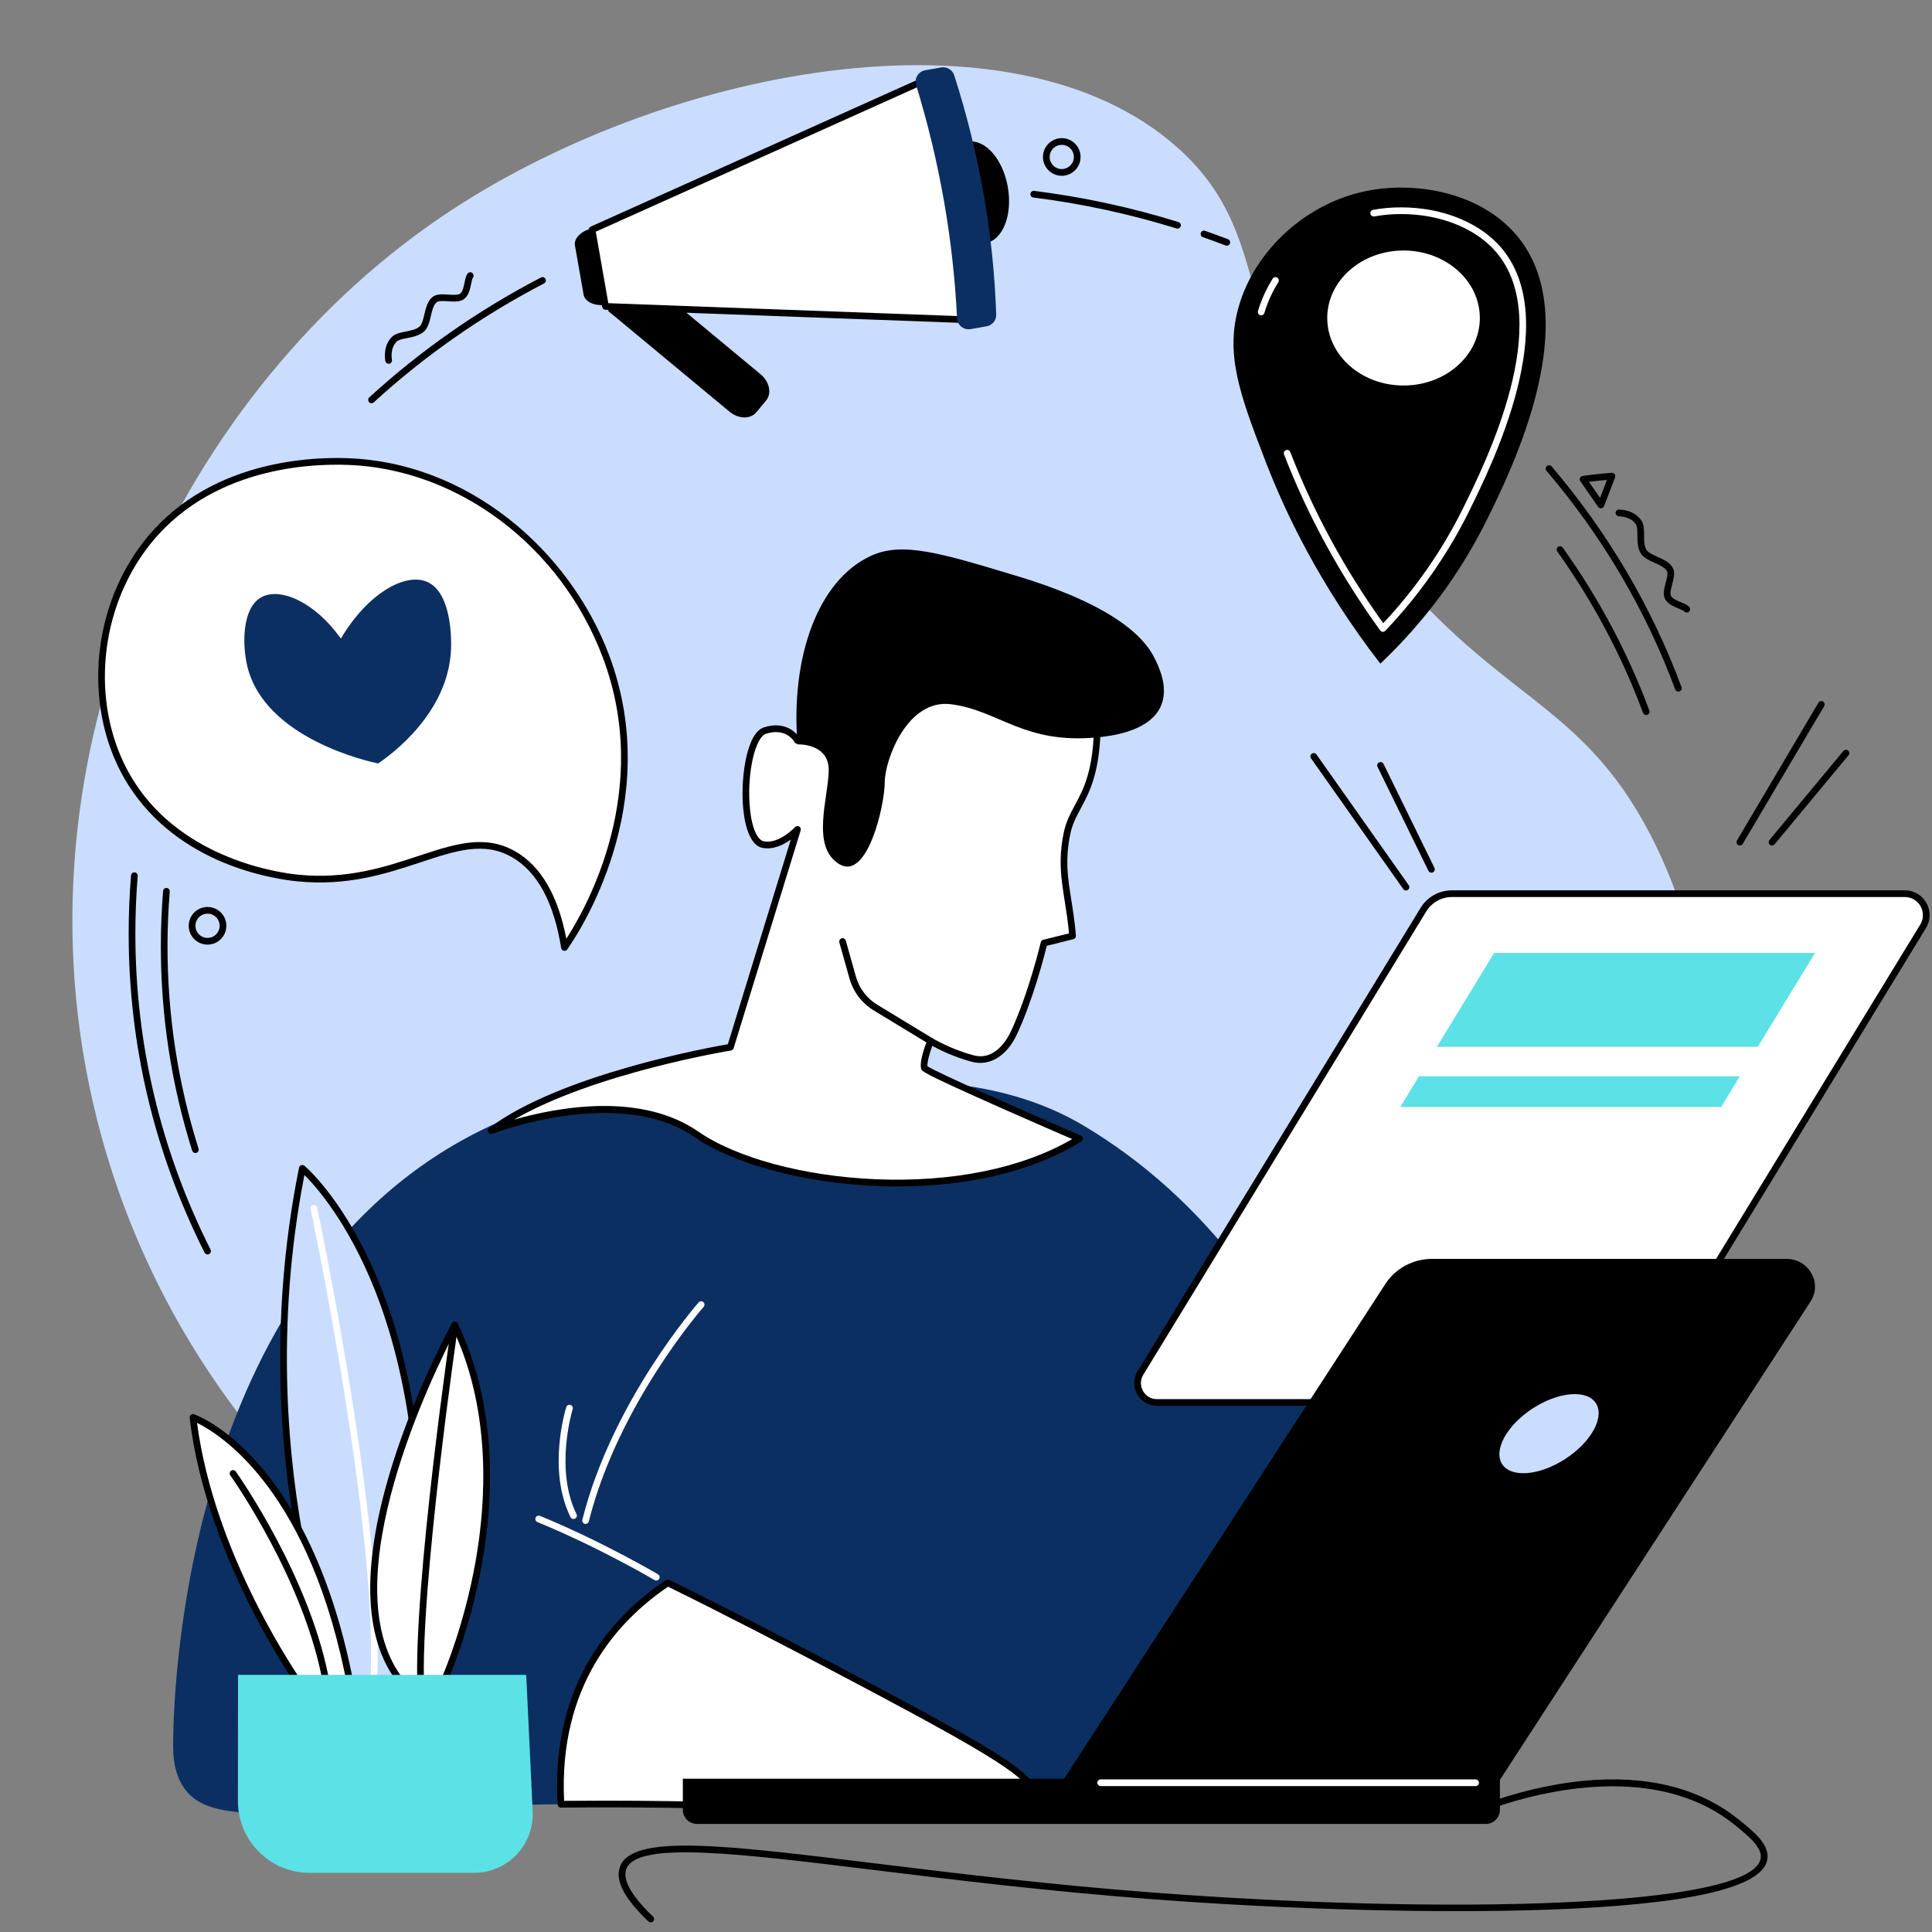 <svg xmlns="http://www.w3.org/2000/svg" xmlns:xlink="http://www.w3.org/1999/xlink" width="400" zoomAndPan="magnify" viewBox="0 0 300 300" height="400" preserveAspectRatio="xMidYMid meet" version="1.0"><rect x="0" y="0" width="300" height="300" fill="#808080" stroke="none"/><defs><clipPath id="53050086a7"><path d="M 96 276 L 275 276 L 275 298.5 L 96 298.5 Z M 96 276 " clip-rule="nonzero"/></clipPath></defs><path fill="#caddff" d="M 213.254 84.578 C 189.848 53.992 199.527 37.734 182.789 22.871 C 157.039 -0.004 102.633 10.531 68.52 33.688 C 26.734 62.051 0.047 119.762 15.832 176.734 C 32.645 237.41 91.426 274.887 148.152 272.48 C 198.805 270.336 252.414 236.188 263.02 188.828 C 264.168 183.695 269.855 155.879 256.316 129.695 C 245.125 108.059 231.805 108.82 213.254 84.578 " fill-opacity="1" fill-rule="nonzero"/><path fill="#ffffff" d="M 87.648 147.129 C 88.887 145.387 102.824 125.051 94.07 101.855 C 87.926 85.574 72.293 72.383 54.145 71.672 C 51.082 71.555 31.77 70.797 21.41 86.242 C 14.43 96.645 13.664 111.176 20.449 121.75 C 28.512 134.312 43.906 136.105 46.191 136.336 C 62.184 137.945 70.996 127.676 79.719 132.633 C 85.055 135.668 86.898 142.438 87.648 147.129 " fill-opacity="1" fill-rule="nonzero"/><path fill="#000000" d="M 74.492 130.754 C 76.355 130.754 78.168 131.152 79.977 132.18 C 83.969 134.449 86.645 139.02 87.938 145.77 C 91.078 140.926 101.375 122.68 93.586 102.043 C 87.098 84.855 71.242 72.859 54.125 72.191 C 47.484 71.93 31.047 72.812 21.84 86.531 C 14.805 97.016 14.414 111.379 20.887 121.465 C 28.586 133.469 43.359 135.527 46.242 135.816 C 53.875 136.586 59.789 134.629 65.008 132.902 C 68.398 131.781 71.508 130.754 74.492 130.754 Z M 87.648 147.648 C 87.609 147.648 87.57 147.645 87.531 147.633 C 87.324 147.586 87.172 147.418 87.137 147.211 C 85.996 140.086 83.414 135.332 79.461 133.082 C 75.164 130.641 70.824 132.074 65.332 133.891 C 60.016 135.648 53.992 137.641 46.141 136.852 C 41.973 136.43 27.77 134.121 20.012 122.027 C 13.324 111.602 13.719 96.766 20.977 85.949 C 30.477 71.797 47.352 70.887 54.164 71.152 C 62.961 71.496 71.523 74.734 78.93 80.516 C 85.918 85.969 91.465 93.484 94.559 101.672 C 103.336 124.93 89.66 145.195 88.074 147.43 C 87.973 147.566 87.816 147.648 87.648 147.648 " fill-opacity="1" fill-rule="nonzero"/><path fill="#0c2f62" d="M 52.93 99.156 C 57.121 92.082 62.957 88.883 66.332 90.352 C 70.199 92.035 70.078 99.508 70.043 100.629 C 69.73 110.75 60.605 117.262 58.719 118.551 C 57.348 118.27 41.172 114.73 38.418 103.523 C 37.594 100.156 37.555 94.363 40.621 92.719 C 43.508 91.168 48.867 93.441 52.93 99.156 " fill-opacity="1" fill-rule="nonzero"/><path fill="#000000" d="M 94.402 48.258 L 113.293 63.934 C 114.676 65.078 116.539 65.117 117.453 64.012 L 118.957 62.195 C 119.871 61.094 119.488 59.266 118.105 58.117 L 99.215 42.441 L 94.402 48.258 " fill-opacity="1" fill-rule="nonzero"/><path fill="#000000" d="M 156.492 29.035 C 157.254 33.379 155.723 37.277 153.07 37.742 C 150.422 38.211 147.652 35.066 146.891 30.723 C 146.133 26.383 147.664 22.484 150.312 22.02 C 152.965 21.551 155.73 24.695 156.492 29.035 " fill-opacity="1" fill-rule="nonzero"/><path fill="#000000" d="M 89.277 38.109 L 90.621 45.758 C 90.828 46.938 92.496 47.625 94.348 47.301 L 92.258 35.387 C 90.406 35.715 89.07 36.93 89.277 38.109 " fill-opacity="1" fill-rule="nonzero"/><path fill="#ffffff" d="M 145.844 12.254 L 142.871 12.773 L 91.934 35.668 L 94.02 47.582 L 149.336 49.621 L 152.305 49.098 L 145.844 12.254 " fill-opacity="1" fill-rule="nonzero"/><path fill="#000000" d="M 94.461 47.078 L 149.301 49.102 L 151.703 48.68 L 145.418 12.855 L 143.027 13.277 L 92.512 35.977 Z M 149.336 50.141 C 149.328 50.141 149.324 50.141 149.316 50.141 L 94 48.102 C 93.758 48.094 93.551 47.914 93.508 47.672 L 91.418 35.758 C 91.379 35.523 91.5 35.289 91.719 35.191 L 142.66 12.301 C 142.699 12.285 142.738 12.273 142.781 12.262 L 145.754 11.742 C 145.891 11.719 146.027 11.75 146.141 11.828 C 146.254 11.906 146.332 12.027 146.355 12.164 L 152.816 49.008 C 152.84 49.145 152.809 49.285 152.73 49.398 C 152.652 49.512 152.531 49.586 152.395 49.613 L 149.426 50.133 C 149.395 50.141 149.363 50.141 149.336 50.141 " fill-opacity="1" fill-rule="nonzero"/><path fill="#0c2f62" d="M 153.203 50.668 L 150.723 51.105 C 149.648 51.293 148.66 50.496 148.609 49.41 C 148.02 37.238 145.914 25.172 142.258 13.219 C 141.938 12.18 142.598 11.098 143.664 10.91 L 146.145 10.473 C 147.031 10.316 147.898 10.844 148.176 11.699 C 152.09 23.934 154.266 36.312 154.691 48.832 C 154.723 49.73 154.086 50.516 153.203 50.668 " fill-opacity="1" fill-rule="nonzero"/><path fill="#000000" d="M 230.84 80.793 C 225.645 91.289 219.043 98.594 214.34 103.055 C 204.855 90.785 199.555 79.508 196.527 71.676 C 192.406 61.02 190.215 54.871 192.398 47.434 C 194.898 38.91 202.852 31.344 212.668 29.562 C 220.332 28.172 229.98 30.039 235.477 36.516 C 246.383 49.375 234.688 73.012 230.84 80.793 " fill-opacity="1" fill-rule="nonzero"/><path fill="#ffffff" d="M 214.734 98.109 C 214.723 98.109 214.711 98.109 214.699 98.109 C 214.547 98.098 214.406 98.02 214.316 97.895 C 208.098 89.301 203.074 80.109 199.387 70.566 C 199.285 70.297 199.418 69.996 199.684 69.895 C 199.953 69.793 200.254 69.922 200.355 70.191 C 203.941 79.461 208.793 88.402 214.789 96.773 C 219.805 91.41 223.969 85.422 227.16 78.965 C 230.707 71.797 241.504 49.973 232.348 39.18 C 229.191 35.457 223.668 33.238 217.57 33.238 C 216.145 33.238 214.742 33.363 213.402 33.605 C 213.117 33.656 212.848 33.469 212.797 33.188 C 212.746 32.902 212.934 32.633 213.215 32.582 C 214.617 32.328 216.082 32.199 217.57 32.199 C 223.969 32.199 229.789 34.555 233.137 38.504 C 242.738 49.82 231.715 72.105 228.094 79.426 C 224.762 86.16 220.395 92.391 215.113 97.949 C 215.012 98.051 214.879 98.109 214.734 98.109 " fill-opacity="1" fill-rule="nonzero"/><path fill="#ffffff" d="M 195.84 48.965 C 195.789 48.965 195.742 48.957 195.691 48.945 C 195.418 48.863 195.262 48.574 195.34 48.301 C 195.848 46.574 196.613 44.883 197.617 43.273 C 197.77 43.031 198.09 42.957 198.332 43.109 C 198.574 43.262 198.648 43.582 198.496 43.824 C 197.543 45.355 196.816 46.957 196.336 48.59 C 196.27 48.82 196.062 48.965 195.84 48.965 " fill-opacity="1" fill-rule="nonzero"/><path fill="#ffffff" d="M 229.789 49.379 C 229.789 55.168 224.484 59.863 217.941 59.863 C 211.398 59.863 206.094 55.168 206.094 49.379 C 206.094 43.594 211.398 38.898 217.941 38.898 C 224.484 38.898 229.789 43.594 229.789 49.379 " fill-opacity="1" fill-rule="nonzero"/><path fill="#0c2f62" d="M 26.895 271.16 C 26.895 271.16 25.754 202.938 71.543 177.176 C 88.484 167.645 108.762 166.352 128.512 167.199 C 142.406 167.789 155.895 167.375 168.414 174.875 C 186.199 185.531 201.445 203.891 210.875 232.051 L 219.434 283.215 L 26.895 271.16 " fill-opacity="1" fill-rule="nonzero"/><path fill="#0c2f62" d="M 103.766 280.195 C 49.191 279.414 32.801 285.645 28.102 276.855 C 22.055 265.547 39.527 237.152 61.922 231.648 C 67.5 230.273 74.844 229.965 134.387 261.562 C 155.27 272.645 161.133 276.27 160.441 279.012 C 159.242 283.77 139.574 280.707 103.766 280.195 " fill-opacity="1" fill-rule="nonzero"/><path fill="#ffffff" d="M 90.93 236.637 C 90.887 236.637 90.844 236.633 90.801 236.621 C 90.523 236.551 90.355 236.27 90.426 235.992 C 95.051 217.547 108.348 202.391 108.484 202.238 C 108.672 202.023 109 202.004 109.215 202.191 C 109.43 202.383 109.449 202.715 109.262 202.93 C 109.129 203.078 95.996 218.055 91.43 236.242 C 91.371 236.48 91.16 236.637 90.93 236.637 " fill-opacity="1" fill-rule="nonzero"/><path fill="#ffffff" d="M 134.387 261.562 C 122.07 255.027 111.996 249.859 103.699 245.781 C 95.68 251.133 86.008 261.516 87.105 280.164 C 92.223 280.109 97.762 280.109 103.766 280.195 C 139.574 280.707 159.242 283.77 160.441 279.012 C 161.133 276.27 155.27 272.645 134.387 261.562 " fill-opacity="1" fill-rule="nonzero"/><path fill="#000000" d="M 94.113 279.605 C 97.324 279.605 100.555 279.629 103.773 279.676 C 115.086 279.836 124.914 280.258 132.809 280.594 C 148.715 281.277 159.223 281.727 159.938 278.883 C 160.535 276.508 153.699 272.398 134.145 262.02 C 122.48 255.832 112.254 250.574 103.738 246.383 C 95.809 251.754 86.727 261.844 87.598 279.637 C 89.754 279.617 91.93 279.605 94.113 279.605 Z M 149.129 282.152 C 144.859 282.152 139.422 281.922 132.766 281.637 C 124.875 281.297 115.059 280.875 103.758 280.715 C 98.188 280.633 92.586 280.625 87.113 280.684 C 86.82 280.688 86.605 280.469 86.586 280.191 C 85.48 261.41 95.125 250.879 103.41 245.348 C 103.566 245.246 103.762 245.234 103.93 245.316 C 112.508 249.531 122.836 254.844 134.629 261.102 C 156.051 272.469 161.734 275.992 160.945 279.137 C 160.359 281.457 156.492 282.152 149.129 282.152 " fill-opacity="1" fill-rule="nonzero"/><path fill="#ffffff" d="M 101.902 245.422 C 101.812 245.422 101.723 245.398 101.641 245.352 C 101.555 245.301 93.012 240.27 83.453 236.348 C 83.188 236.238 83.062 235.934 83.168 235.668 C 83.277 235.402 83.582 235.277 83.848 235.383 C 93.477 239.336 102.082 244.402 102.168 244.453 C 102.414 244.598 102.496 244.918 102.352 245.168 C 102.254 245.332 102.082 245.422 101.902 245.422 " fill-opacity="1" fill-rule="nonzero"/><path fill="#ffffff" d="M 89.059 235.871 C 88.867 235.871 88.68 235.766 88.59 235.578 C 84.953 228.207 87.809 218.891 87.934 218.496 C 88.02 218.223 88.312 218.07 88.586 218.156 C 88.859 218.242 89.012 218.535 88.926 218.809 C 88.895 218.898 86.074 228.125 89.523 235.121 C 89.648 235.379 89.543 235.688 89.285 235.816 C 89.211 235.852 89.133 235.871 89.059 235.871 " fill-opacity="1" fill-rule="nonzero"/><path fill="#ffffff" d="M 123.832 128.781 L 113.422 162.609 C 113.422 162.609 88.086 166.699 76.266 175.57 C 76.266 175.57 96.086 167.812 108.121 176.133 C 120.156 184.449 150.301 187.586 167.625 176.801 C 167.625 176.801 143.723 166.492 143.539 165.836 C 143.234 164.742 144.496 161.648 144.496 161.648 C 144.496 161.648 147.301 163.375 151.066 164.375 C 153.879 165.121 156.164 163.098 157.406 160.449 C 160.242 154.418 162.117 146.434 162.117 146.434 L 166.551 145.332 C 166.004 138.746 164.457 135.539 165.664 129.5 C 166.656 124.539 170.402 123.633 170.402 111.867 L 138.199 100.066 L 123.836 114.992 C 123.836 114.992 122.391 112.285 118.781 113.441 C 115.172 114.602 114.59 130.422 118.52 131.152 C 121.223 131.656 123.832 128.781 123.832 128.781 " fill-opacity="1" fill-rule="nonzero"/><path fill="#000000" d="M 93.812 171.734 C 98.824 171.734 104.082 172.711 108.418 175.703 C 114.348 179.805 124.883 182.641 135.91 183.109 C 147.898 183.617 158.703 181.41 166.492 176.875 C 164.574 176.047 159.992 174.059 155.441 172.039 C 143.219 166.621 143.141 166.336 143.039 165.977 C 142.703 164.77 143.793 161.992 144.016 161.449 C 144.074 161.309 144.191 161.199 144.336 161.152 C 144.48 161.105 144.641 161.125 144.77 161.203 C 144.797 161.219 147.562 162.91 151.199 163.871 C 154.52 164.754 156.43 161.305 156.938 160.227 C 159.715 154.316 161.59 146.395 161.609 146.316 C 161.652 146.125 161.801 145.977 161.992 145.93 L 165.996 144.934 C 165.816 143.016 165.566 141.414 165.32 139.863 C 164.785 136.488 164.32 133.574 165.156 129.398 C 165.508 127.637 166.191 126.363 166.918 125.012 C 168.285 122.473 169.832 119.594 169.883 112.23 L 138.34 100.672 L 124.215 115.355 C 124.098 115.473 123.934 115.531 123.766 115.508 C 123.602 115.484 123.457 115.383 123.379 115.238 C 123.328 115.145 122.074 112.93 118.941 113.938 C 117.309 114.461 116.066 119.719 116.383 124.754 C 116.594 128.117 117.469 130.43 118.613 130.641 C 120.996 131.086 123.422 128.461 123.445 128.434 C 123.609 128.254 123.879 128.211 124.09 128.332 C 124.301 128.453 124.398 128.703 124.328 128.938 L 113.918 162.762 C 113.859 162.949 113.699 163.09 113.504 163.121 C 113.273 163.156 92.277 166.617 79.828 173.855 C 83.164 172.898 88.34 171.734 93.812 171.734 Z M 139.355 184.234 C 126.617 184.234 114.324 181.051 107.828 176.559 C 96.152 168.492 76.652 175.98 76.457 176.059 C 76.215 176.152 75.941 176.055 75.812 175.828 C 75.688 175.598 75.746 175.312 75.957 175.156 C 87.02 166.848 110.035 162.664 113.02 162.148 L 122.797 130.367 C 121.707 131.156 120.102 131.977 118.422 131.664 C 116.008 131.215 115.465 126.73 115.348 124.82 C 115.078 120.543 115.934 113.809 118.625 112.945 C 121.504 112.023 123.18 113.363 123.891 114.188 L 137.824 99.703 C 137.969 99.559 138.184 99.508 138.379 99.578 L 170.582 111.379 C 170.785 111.453 170.922 111.648 170.922 111.867 C 170.922 119.766 169.211 122.949 167.832 125.508 C 167.117 126.84 166.496 127.992 166.172 129.605 C 165.375 133.594 165.805 136.289 166.344 139.703 C 166.602 141.312 166.891 143.137 167.066 145.289 C 167.09 145.543 166.922 145.773 166.676 145.836 L 162.547 146.863 C 162.168 148.398 160.387 155.332 157.879 160.672 C 156.32 163.988 153.656 165.602 150.934 164.879 C 148.062 164.117 145.766 162.953 144.762 162.398 C 144.355 163.516 143.949 164.938 144.016 165.57 C 145.461 166.547 158.914 172.477 167.832 176.324 C 168.008 176.398 168.129 176.57 168.141 176.762 C 168.16 176.957 168.062 177.141 167.898 177.242 C 159.906 182.219 149.492 184.234 139.355 184.234 " fill-opacity="1" fill-rule="nonzero"/><path fill="#000000" d="M 123.832 115.586 C 123.832 115.586 128.77 115.348 128.684 119.688 C 128.594 124.023 125.902 131.477 130.297 134.168 C 134.688 136.863 137.379 125.012 137.379 121.512 C 137.379 118.008 140.871 108.5 147.641 109.352 C 155.117 110.285 158.949 115.602 170.402 114.496 C 172.129 114.328 178.43 113.719 180.242 109.68 C 181.52 106.84 179.98 103.613 179.316 102.27 C 178.25 100.105 174.836 94.566 158.027 89.48 C 146.082 85.867 140.109 84.059 135.227 86.316 C 126.996 90.117 122.754 102.012 123.832 115.586 " fill-opacity="1" fill-rule="nonzero"/><path fill="#ffffff" d="M 144.496 161.648 L 135.949 156.457 C 134.223 155.406 132.953 153.738 132.406 151.789 L 130.84 146.203 L 144.496 161.648 " fill-opacity="1" fill-rule="nonzero"/><path fill="#000000" d="M 144.496 162.164 C 144.406 162.164 144.312 162.141 144.227 162.094 L 135.68 156.902 C 133.832 155.781 132.492 154.016 131.906 151.934 L 130.336 146.348 C 130.262 146.07 130.422 145.781 130.695 145.707 C 130.973 145.629 131.262 145.789 131.336 146.066 L 132.906 151.648 C 133.422 153.477 134.598 155.027 136.219 156.012 L 144.766 161.203 C 145.012 161.352 145.09 161.672 144.941 161.918 C 144.844 162.078 144.672 162.164 144.496 162.164 " fill-opacity="1" fill-rule="nonzero"/><path fill="#ffffff" d="M 250.57 217.777 L 179.645 217.777 C 177.301 217.777 175.863 215.207 177.086 213.203 L 221.031 141.242 C 221.969 139.707 223.637 138.77 225.438 138.77 L 295.773 138.77 C 298.375 138.77 299.973 141.621 298.613 143.848 L 254.973 215.305 C 254.035 216.84 252.367 217.777 250.57 217.777 " fill-opacity="1" fill-rule="nonzero"/><path fill="#000000" d="M 225.438 139.289 C 223.832 139.289 222.312 140.141 221.477 141.512 L 177.527 213.473 C 177.055 214.25 177.035 215.191 177.48 215.984 C 177.926 216.781 178.734 217.258 179.645 217.258 L 250.57 217.258 C 252.176 217.258 253.695 216.406 254.531 215.035 L 298.172 143.574 C 298.711 142.691 298.73 141.629 298.227 140.727 C 297.723 139.824 296.805 139.289 295.773 139.289 Z M 250.57 218.297 L 179.645 218.297 C 178.355 218.297 177.207 217.621 176.574 216.496 C 175.941 215.367 175.969 214.035 176.641 212.93 L 220.59 140.969 C 221.617 139.289 223.473 138.25 225.438 138.25 L 295.773 138.25 C 297.188 138.25 298.445 138.984 299.137 140.219 C 299.824 141.453 299.797 142.91 299.059 144.117 L 255.418 215.578 C 254.395 217.254 252.539 218.297 250.57 218.297 " fill-opacity="1" fill-rule="nonzero"/><path fill="#5ce1e6" d="M 267.258 171.891 L 217.434 171.891 L 220.34 167.117 L 270.168 167.117 L 267.258 171.891 " fill-opacity="1" fill-rule="nonzero"/><path fill="#5ce1e6" d="M 272.949 162.551 L 223.121 162.551 L 232.008 147.965 L 281.836 147.965 L 272.949 162.551 " fill-opacity="1" fill-rule="nonzero"/><path fill="#000000" d="M 232.66 276.754 L 164.871 276.754 L 215.125 199.363 C 216.695 196.949 219.43 195.48 222.375 195.48 L 277.391 195.48 C 280.883 195.48 283.008 199.227 281.141 202.098 L 232.66 276.754 " fill-opacity="1" fill-rule="nonzero"/><path fill="#caddff" d="M 247.125 222.617 C 244.922 226.012 240.184 228.762 236.543 228.762 C 232.902 228.762 231.734 226.012 233.938 222.617 C 236.141 219.227 240.875 216.477 244.52 216.477 C 248.16 216.477 249.324 219.227 247.125 222.617 " fill-opacity="1" fill-rule="nonzero"/><path fill="#000000" d="M 230.727 283.215 L 108.211 283.215 C 107.004 283.215 106.031 282.238 106.031 281.031 L 106.031 276.199 L 232.906 276.199 L 232.906 281.031 C 232.906 282.238 231.93 283.215 230.727 283.215 " fill-opacity="1" fill-rule="nonzero"/><path fill="#ffffff" d="M 229.133 277.344 L 170.914 277.344 C 170.629 277.344 170.395 277.113 170.395 276.824 C 170.395 276.539 170.629 276.305 170.914 276.305 L 229.133 276.305 C 229.422 276.305 229.652 276.539 229.652 276.824 C 229.652 277.113 229.422 277.344 229.133 277.344 " fill-opacity="1" fill-rule="nonzero"/><g clip-path="url(#53050086a7)"><path fill="#000000" d="M 101.051 298.504 C 100.922 298.504 100.793 298.457 100.691 298.359 C 96.957 294.809 95.504 292.047 96.254 289.91 C 98.082 284.711 112.371 286.465 136.043 289.363 C 147.969 290.824 162.812 292.645 179.035 293.875 C 224.422 297.32 272.133 296.273 273.402 288.562 C 273.684 286.844 271.344 284.965 269.285 283.309 C 257.172 273.57 239.277 278.195 232.145 280.637 C 231.871 280.73 231.578 280.586 231.484 280.312 C 231.391 280.043 231.535 279.746 231.809 279.652 C 237.258 277.789 242.82 276.652 247.898 276.375 C 256.855 275.879 264.27 277.941 269.938 282.496 C 272.332 284.422 274.809 286.414 274.43 288.73 C 273.703 293.145 262.164 295.77 240.137 296.539 C 223.102 297.133 200.23 296.527 178.953 294.91 C 162.711 293.68 147.855 291.859 135.918 290.395 C 114.359 287.754 98.785 285.848 97.234 290.258 C 96.652 291.918 98.094 294.457 101.406 297.605 C 101.613 297.805 101.625 298.133 101.426 298.34 C 101.324 298.449 101.188 298.504 101.051 298.504 " fill-opacity="1" fill-rule="nonzero"/></g><path fill="#000000" d="M 270.164 131.285 C 270.074 131.285 269.984 131.262 269.902 131.215 C 269.656 131.066 269.574 130.746 269.719 130.5 L 282.367 109.113 C 282.508 108.867 282.832 108.785 283.074 108.93 C 283.324 109.078 283.406 109.395 283.258 109.645 L 270.613 131.027 C 270.516 131.191 270.344 131.285 270.164 131.285 " fill-opacity="1" fill-rule="nonzero"/><path fill="#000000" d="M 275.16 131.285 C 275.043 131.285 274.926 131.246 274.828 131.164 C 274.605 130.98 274.574 130.652 274.762 130.434 L 286.238 116.613 C 286.422 116.395 286.746 116.363 286.969 116.547 C 287.188 116.73 287.219 117.059 287.035 117.281 L 275.559 131.098 C 275.457 131.219 275.309 131.285 275.16 131.285 " fill-opacity="1" fill-rule="nonzero"/><path fill="#000000" d="M 218.32 138.273 C 218.156 138.273 217.996 138.199 217.898 138.055 L 203.574 117.758 C 203.41 117.523 203.465 117.195 203.699 117.031 C 203.934 116.867 204.258 116.922 204.422 117.156 L 218.746 137.453 C 218.91 137.691 218.855 138.016 218.621 138.18 C 218.531 138.246 218.426 138.273 218.32 138.273 " fill-opacity="1" fill-rule="nonzero"/><path fill="#000000" d="M 222.273 135.508 C 222.082 135.508 221.895 135.402 221.805 135.219 L 213.906 119.082 C 213.777 118.824 213.883 118.512 214.141 118.387 C 214.398 118.258 214.711 118.363 214.836 118.621 L 222.738 134.758 C 222.867 135.016 222.758 135.328 222.504 135.453 C 222.43 135.492 222.352 135.508 222.273 135.508 " fill-opacity="1" fill-rule="nonzero"/><path fill="#000000" d="M 260.613 107.391 C 260.402 107.391 260.203 107.262 260.125 107.051 C 255.562 94.75 248.84 83.328 240.137 73.102 C 239.953 72.879 239.98 72.551 240.199 72.367 C 240.414 72.18 240.746 72.203 240.934 72.426 C 249.711 82.746 256.496 94.273 261.102 106.688 C 261.199 106.957 261.062 107.258 260.793 107.359 C 260.734 107.383 260.676 107.391 260.613 107.391 " fill-opacity="1" fill-rule="nonzero"/><path fill="#000000" d="M 190.504 38.152 C 190.441 38.152 190.379 38.141 190.316 38.117 C 189.141 37.668 187.949 37.234 186.781 36.828 C 186.512 36.734 186.367 36.438 186.461 36.164 C 186.555 35.895 186.852 35.75 187.121 35.844 C 188.301 36.254 189.496 36.691 190.688 37.145 C 190.957 37.246 191.09 37.547 190.988 37.816 C 190.91 38.027 190.711 38.152 190.504 38.152 " fill-opacity="1" fill-rule="nonzero"/><path fill="#000000" d="M 182.844 35.5 C 182.793 35.5 182.738 35.492 182.691 35.477 C 175.48 33.238 168 31.617 160.453 30.672 C 160.168 30.637 159.969 30.375 160.004 30.09 C 160.039 29.805 160.301 29.605 160.582 29.637 C 168.191 30.594 175.73 32.223 182.996 34.484 C 183.273 34.57 183.426 34.859 183.34 35.133 C 183.273 35.355 183.062 35.5 182.844 35.5 " fill-opacity="1" fill-rule="nonzero"/><path fill="#000000" d="M 57.688 62.613 C 57.547 62.613 57.406 62.559 57.305 62.445 C 57.109 62.234 57.125 61.902 57.336 61.711 C 65.312 54.402 74.285 48.137 84.008 43.086 C 84.262 42.953 84.574 43.055 84.707 43.309 C 84.84 43.566 84.738 43.879 84.484 44.008 C 74.844 49.02 65.945 55.234 58.039 62.477 C 57.941 62.57 57.812 62.613 57.688 62.613 " fill-opacity="1" fill-rule="nonzero"/><path fill="#000000" d="M 32.227 194.789 C 32.035 194.789 31.855 194.684 31.762 194.5 C 23.945 178.945 19.98 162.273 19.98 144.938 C 19.98 141.941 20.102 138.91 20.348 135.934 C 20.371 135.645 20.621 135.434 20.906 135.457 C 21.191 135.48 21.406 135.73 21.383 136.016 C 21.141 138.965 21.02 141.969 21.02 144.938 C 21.02 162.109 24.945 178.625 32.691 194.035 C 32.82 194.293 32.715 194.605 32.461 194.734 C 32.387 194.77 32.305 194.789 32.227 194.789 " fill-opacity="1" fill-rule="nonzero"/><path fill="#000000" d="M 255.617 111.027 C 255.406 111.027 255.207 110.898 255.129 110.688 C 251.859 101.859 247.379 93.434 241.816 85.641 C 241.648 85.406 241.703 85.082 241.938 84.91 C 242.172 84.746 242.496 84.801 242.66 85.035 C 248.277 92.902 252.801 101.414 256.105 110.324 C 256.203 110.594 256.066 110.895 255.797 110.996 C 255.738 111.02 255.68 111.027 255.617 111.027 " fill-opacity="1" fill-rule="nonzero"/><path fill="#000000" d="M 30.336 179.039 C 30.113 179.039 29.91 178.898 29.84 178.676 C 26.613 168.434 24.977 157.773 24.977 146.992 C 24.977 144.117 25.094 141.211 25.324 138.355 C 25.348 138.07 25.602 137.863 25.887 137.883 C 26.172 137.906 26.383 138.156 26.359 138.441 C 26.129 141.27 26.012 144.145 26.012 146.992 C 26.012 157.668 27.633 168.223 30.832 178.363 C 30.918 178.637 30.766 178.93 30.492 179.016 C 30.441 179.031 30.387 179.039 30.336 179.039 " fill-opacity="1" fill-rule="nonzero"/><path fill="#000000" d="M 164.867 22.492 C 164.477 22.492 164.094 22.613 163.77 22.848 C 163.363 23.145 163.098 23.578 163.016 24.074 C 162.848 25.098 163.547 26.066 164.57 26.23 C 165.594 26.395 166.559 25.699 166.727 24.676 C 166.805 24.18 166.688 23.68 166.395 23.273 C 166.102 22.867 165.668 22.598 165.168 22.516 C 165.066 22.5 164.969 22.492 164.867 22.492 Z M 164.871 27.297 C 164.719 27.297 164.562 27.285 164.402 27.258 C 162.816 27 161.73 25.5 161.988 23.906 C 162.113 23.137 162.531 22.461 163.164 22.004 C 163.797 21.547 164.566 21.363 165.336 21.488 C 166.105 21.613 166.781 22.031 167.238 22.664 C 167.695 23.297 167.875 24.07 167.754 24.84 C 167.52 26.273 166.277 27.297 164.871 27.297 " fill-opacity="1" fill-rule="nonzero"/><path fill="#000000" d="M 246.727 74.82 L 248.457 77.309 L 249.527 74.523 C 248.848 74.582 247.816 74.676 246.727 74.82 Z M 248.594 78.934 C 248.426 78.934 248.266 78.852 248.164 78.711 L 245.391 74.723 C 245.289 74.574 245.27 74.383 245.34 74.219 C 245.41 74.051 245.562 73.934 245.738 73.91 C 247.973 73.57 250.25 73.426 250.273 73.422 C 250.449 73.41 250.617 73.492 250.723 73.637 C 250.828 73.777 250.855 73.965 250.789 74.129 L 249.078 78.602 C 249.012 78.781 248.848 78.906 248.656 78.93 C 248.637 78.934 248.613 78.934 248.594 78.934 " fill-opacity="1" fill-rule="nonzero"/><path fill="#000000" d="M 60.352 56.492 C 60.109 56.492 59.891 56.32 59.84 56.074 C 59.82 55.98 59.375 53.727 60.895 52.277 C 61.391 51.801 62.172 51.645 63 51.48 C 63.805 51.32 64.641 51.156 65.145 50.707 C 65.531 50.363 65.715 49.578 65.895 48.816 C 66.137 47.797 66.383 46.742 67.16 46.117 C 67.777 45.621 68.738 45.684 69.668 45.746 C 70.344 45.789 71.113 45.836 71.426 45.613 C 71.84 45.316 72 44.543 72.141 43.859 C 72.258 43.301 72.355 42.82 72.598 42.488 C 72.77 42.254 73.094 42.203 73.324 42.371 C 73.559 42.543 73.609 42.867 73.441 43.102 C 73.328 43.254 73.238 43.688 73.16 44.07 C 72.988 44.898 72.773 45.922 72.031 46.457 C 71.418 46.902 70.492 46.844 69.598 46.781 C 68.902 46.738 68.113 46.684 67.812 46.93 C 67.312 47.328 67.105 48.207 66.906 49.055 C 66.691 49.973 66.465 50.922 65.836 51.484 C 65.117 52.121 64.102 52.324 63.203 52.5 C 62.559 52.629 61.891 52.762 61.613 53.031 C 60.508 54.086 60.855 55.848 60.859 55.863 C 60.918 56.145 60.734 56.422 60.457 56.48 C 60.418 56.488 60.383 56.492 60.352 56.492 " fill-opacity="1" fill-rule="nonzero"/><path fill="#000000" d="M 261.914 95.113 C 261.777 95.113 261.637 95.059 261.535 94.945 C 261.406 94.809 260.996 94.641 260.633 94.488 C 259.859 94.164 258.891 93.758 258.508 92.93 C 258.188 92.238 258.422 91.344 258.652 90.473 C 258.824 89.801 259.027 89.035 258.844 88.691 C 258.543 88.125 257.723 87.754 256.93 87.398 C 256.07 87.012 255.184 86.613 254.754 85.887 C 254.262 85.059 254.258 84.02 254.254 83.105 C 254.25 82.445 254.242 81.766 254.035 81.441 C 253.215 80.164 251.422 80.164 251.398 80.164 C 251.113 80.152 250.875 79.938 250.871 79.648 C 250.867 79.363 251.098 79.125 251.383 79.125 C 251.48 79.125 253.773 79.109 254.91 80.879 C 255.281 81.457 255.285 82.254 255.293 83.098 C 255.297 83.922 255.301 84.773 255.645 85.355 C 255.91 85.797 256.645 86.129 257.355 86.449 C 258.309 86.879 259.297 87.32 259.762 88.203 C 260.133 88.906 259.891 89.836 259.656 90.738 C 259.484 91.395 259.289 92.141 259.449 92.492 C 259.664 92.953 260.395 93.258 261.035 93.527 C 261.559 93.746 262.016 93.938 262.297 94.238 C 262.492 94.449 262.477 94.777 262.27 94.973 C 262.168 95.066 262.043 95.113 261.914 95.113 " fill-opacity="1" fill-rule="nonzero"/><path fill="#000000" d="M 32.223 141.875 C 31.832 141.875 31.449 141.996 31.125 142.23 C 30.719 142.523 30.453 142.961 30.371 143.457 C 30.293 143.953 30.41 144.449 30.703 144.859 C 30.996 145.266 31.43 145.535 31.926 145.617 C 32.422 145.695 32.918 145.578 33.328 145.281 C 33.734 144.988 34 144.555 34.082 144.059 C 34.16 143.562 34.043 143.062 33.75 142.656 C 33.457 142.25 33.023 141.98 32.527 141.898 C 32.426 141.883 32.324 141.875 32.223 141.875 Z M 32.234 146.68 C 32.078 146.68 31.918 146.668 31.762 146.641 C 30.992 146.516 30.316 146.102 29.859 145.469 C 29.402 144.832 29.219 144.059 29.344 143.289 C 29.469 142.52 29.887 141.844 30.52 141.387 C 31.152 140.93 31.922 140.746 32.691 140.871 C 33.461 140.996 34.137 141.414 34.594 142.047 C 35.051 142.68 35.23 143.453 35.109 144.223 C 34.984 144.992 34.566 145.672 33.934 146.125 C 33.43 146.492 32.84 146.68 32.234 146.68 " fill-opacity="1" fill-rule="nonzero"/><path fill="#caddff" d="M 53.992 264.715 C 53.992 264.715 37.465 228.441 46.945 181.422 C 46.945 181.422 72.559 202.914 63.324 264.715 L 53.992 264.715 " fill-opacity="1" fill-rule="nonzero"/><path fill="#000000" d="M 54.332 264.195 L 62.875 264.195 C 67.512 232.684 62.871 211.996 58.148 200.168 C 53.984 189.742 49.031 184.199 47.27 182.445 C 42.629 206.266 44.777 227.184 47.422 240.602 C 50.027 253.816 53.602 262.496 54.332 264.195 Z M 63.324 265.234 L 53.992 265.234 C 53.785 265.234 53.602 265.117 53.52 264.93 C 53.477 264.84 49.328 255.633 46.402 240.801 C 43.703 227.117 41.52 205.691 46.434 181.32 C 46.473 181.141 46.598 180.992 46.773 180.93 C 46.945 180.871 47.137 180.906 47.277 181.023 C 47.543 181.246 53.84 186.629 59.078 199.699 C 63.895 211.711 68.625 232.75 63.84 264.793 C 63.801 265.047 63.582 265.234 63.324 265.234 " fill-opacity="1" fill-rule="nonzero"/><path fill="#ffffff" d="M 58.031 261.453 C 58.023 261.453 58.016 261.453 58.004 261.453 C 57.719 261.438 57.5 261.191 57.516 260.906 C 58.777 237.719 48.336 188.227 48.23 187.73 C 48.172 187.449 48.352 187.172 48.633 187.113 C 48.91 187.051 49.188 187.23 49.246 187.512 C 49.355 188.012 59.824 237.637 58.551 260.961 C 58.535 261.238 58.309 261.453 58.031 261.453 " fill-opacity="1" fill-rule="nonzero"/><path fill="#ffffff" d="M 70.617 205.746 C 70.617 205.746 49.324 244.266 62.133 260.934 L 68.984 260.934 C 68.984 260.934 82.676 230.82 70.617 205.746 " fill-opacity="1" fill-rule="nonzero"/><path fill="#000000" d="M 62.391 260.414 L 68.645 260.414 C 69.293 258.902 72.148 251.922 73.816 242.625 C 75.504 233.215 76.277 219.477 70.586 206.906 C 67.52 212.793 51.32 245.516 62.391 260.414 Z M 68.984 261.453 L 62.133 261.453 C 61.973 261.453 61.82 261.379 61.723 261.25 C 56.297 254.195 56.082 242.648 61.078 226.93 C 64.773 215.301 70.109 205.59 70.164 205.492 C 70.258 205.32 70.441 205.219 70.633 205.223 C 70.828 205.23 71 205.344 71.086 205.52 C 77.375 218.598 76.594 233.031 74.836 242.832 C 72.93 253.438 69.492 261.07 69.457 261.148 C 69.371 261.332 69.188 261.453 68.984 261.453 " fill-opacity="1" fill-rule="nonzero"/><path fill="#000000" d="M 65.332 262.473 C 65.055 262.473 64.824 262.254 64.812 261.973 C 64.195 246.07 70.043 206.07 70.105 205.668 C 70.145 205.383 70.41 205.188 70.691 205.227 C 70.977 205.27 71.172 205.535 71.133 205.82 C 71.074 206.219 65.238 246.125 65.852 261.934 C 65.863 262.219 65.641 262.461 65.352 262.473 C 65.348 262.473 65.34 262.473 65.332 262.473 " fill-opacity="1" fill-rule="nonzero"/><path fill="#ffffff" d="M 29.965 220.102 C 29.965 220.102 48.102 226.301 54.672 262.984 L 47.535 262.984 C 47.535 262.984 32.648 242.84 29.965 220.102 " fill-opacity="1" fill-rule="nonzero"/><path fill="#000000" d="M 47.801 262.465 L 54.047 262.465 C 48.32 231.379 34.113 222.66 30.594 220.945 C 33.348 241.688 46.25 260.289 47.801 262.465 Z M 54.672 263.508 L 47.535 263.508 C 47.371 263.508 47.215 263.426 47.117 263.297 C 46.969 263.094 32.117 242.777 29.449 220.164 C 29.426 219.984 29.5 219.812 29.637 219.699 C 29.777 219.586 29.965 219.555 30.133 219.609 C 30.324 219.676 34.859 221.277 40.246 227.445 C 45.176 233.094 51.77 243.824 55.184 262.895 C 55.211 263.047 55.168 263.203 55.07 263.32 C 54.973 263.438 54.824 263.508 54.672 263.508 " fill-opacity="1" fill-rule="nonzero"/><path fill="#000000" d="M 50.77 262.473 C 50.523 262.473 50.301 262.293 50.258 262.039 C 47.562 245.707 35.883 229.266 35.766 229.098 C 35.598 228.867 35.652 228.539 35.883 228.375 C 36.117 228.207 36.441 228.262 36.609 228.492 C 36.727 228.66 48.547 245.301 51.285 261.867 C 51.332 262.152 51.141 262.418 50.855 262.465 C 50.828 262.469 50.801 262.473 50.77 262.473 " fill-opacity="1" fill-rule="nonzero"/><path fill="#5ce1e6" d="M 36.961 260.074 L 81.711 260.074 L 82.715 281.27 C 82.961 286.465 78.82 290.812 73.625 290.812 L 48.066 290.812 C 41.922 290.812 36.938 285.82 36.945 279.664 L 36.961 260.074 " fill-opacity="1" fill-rule="nonzero"/></svg>